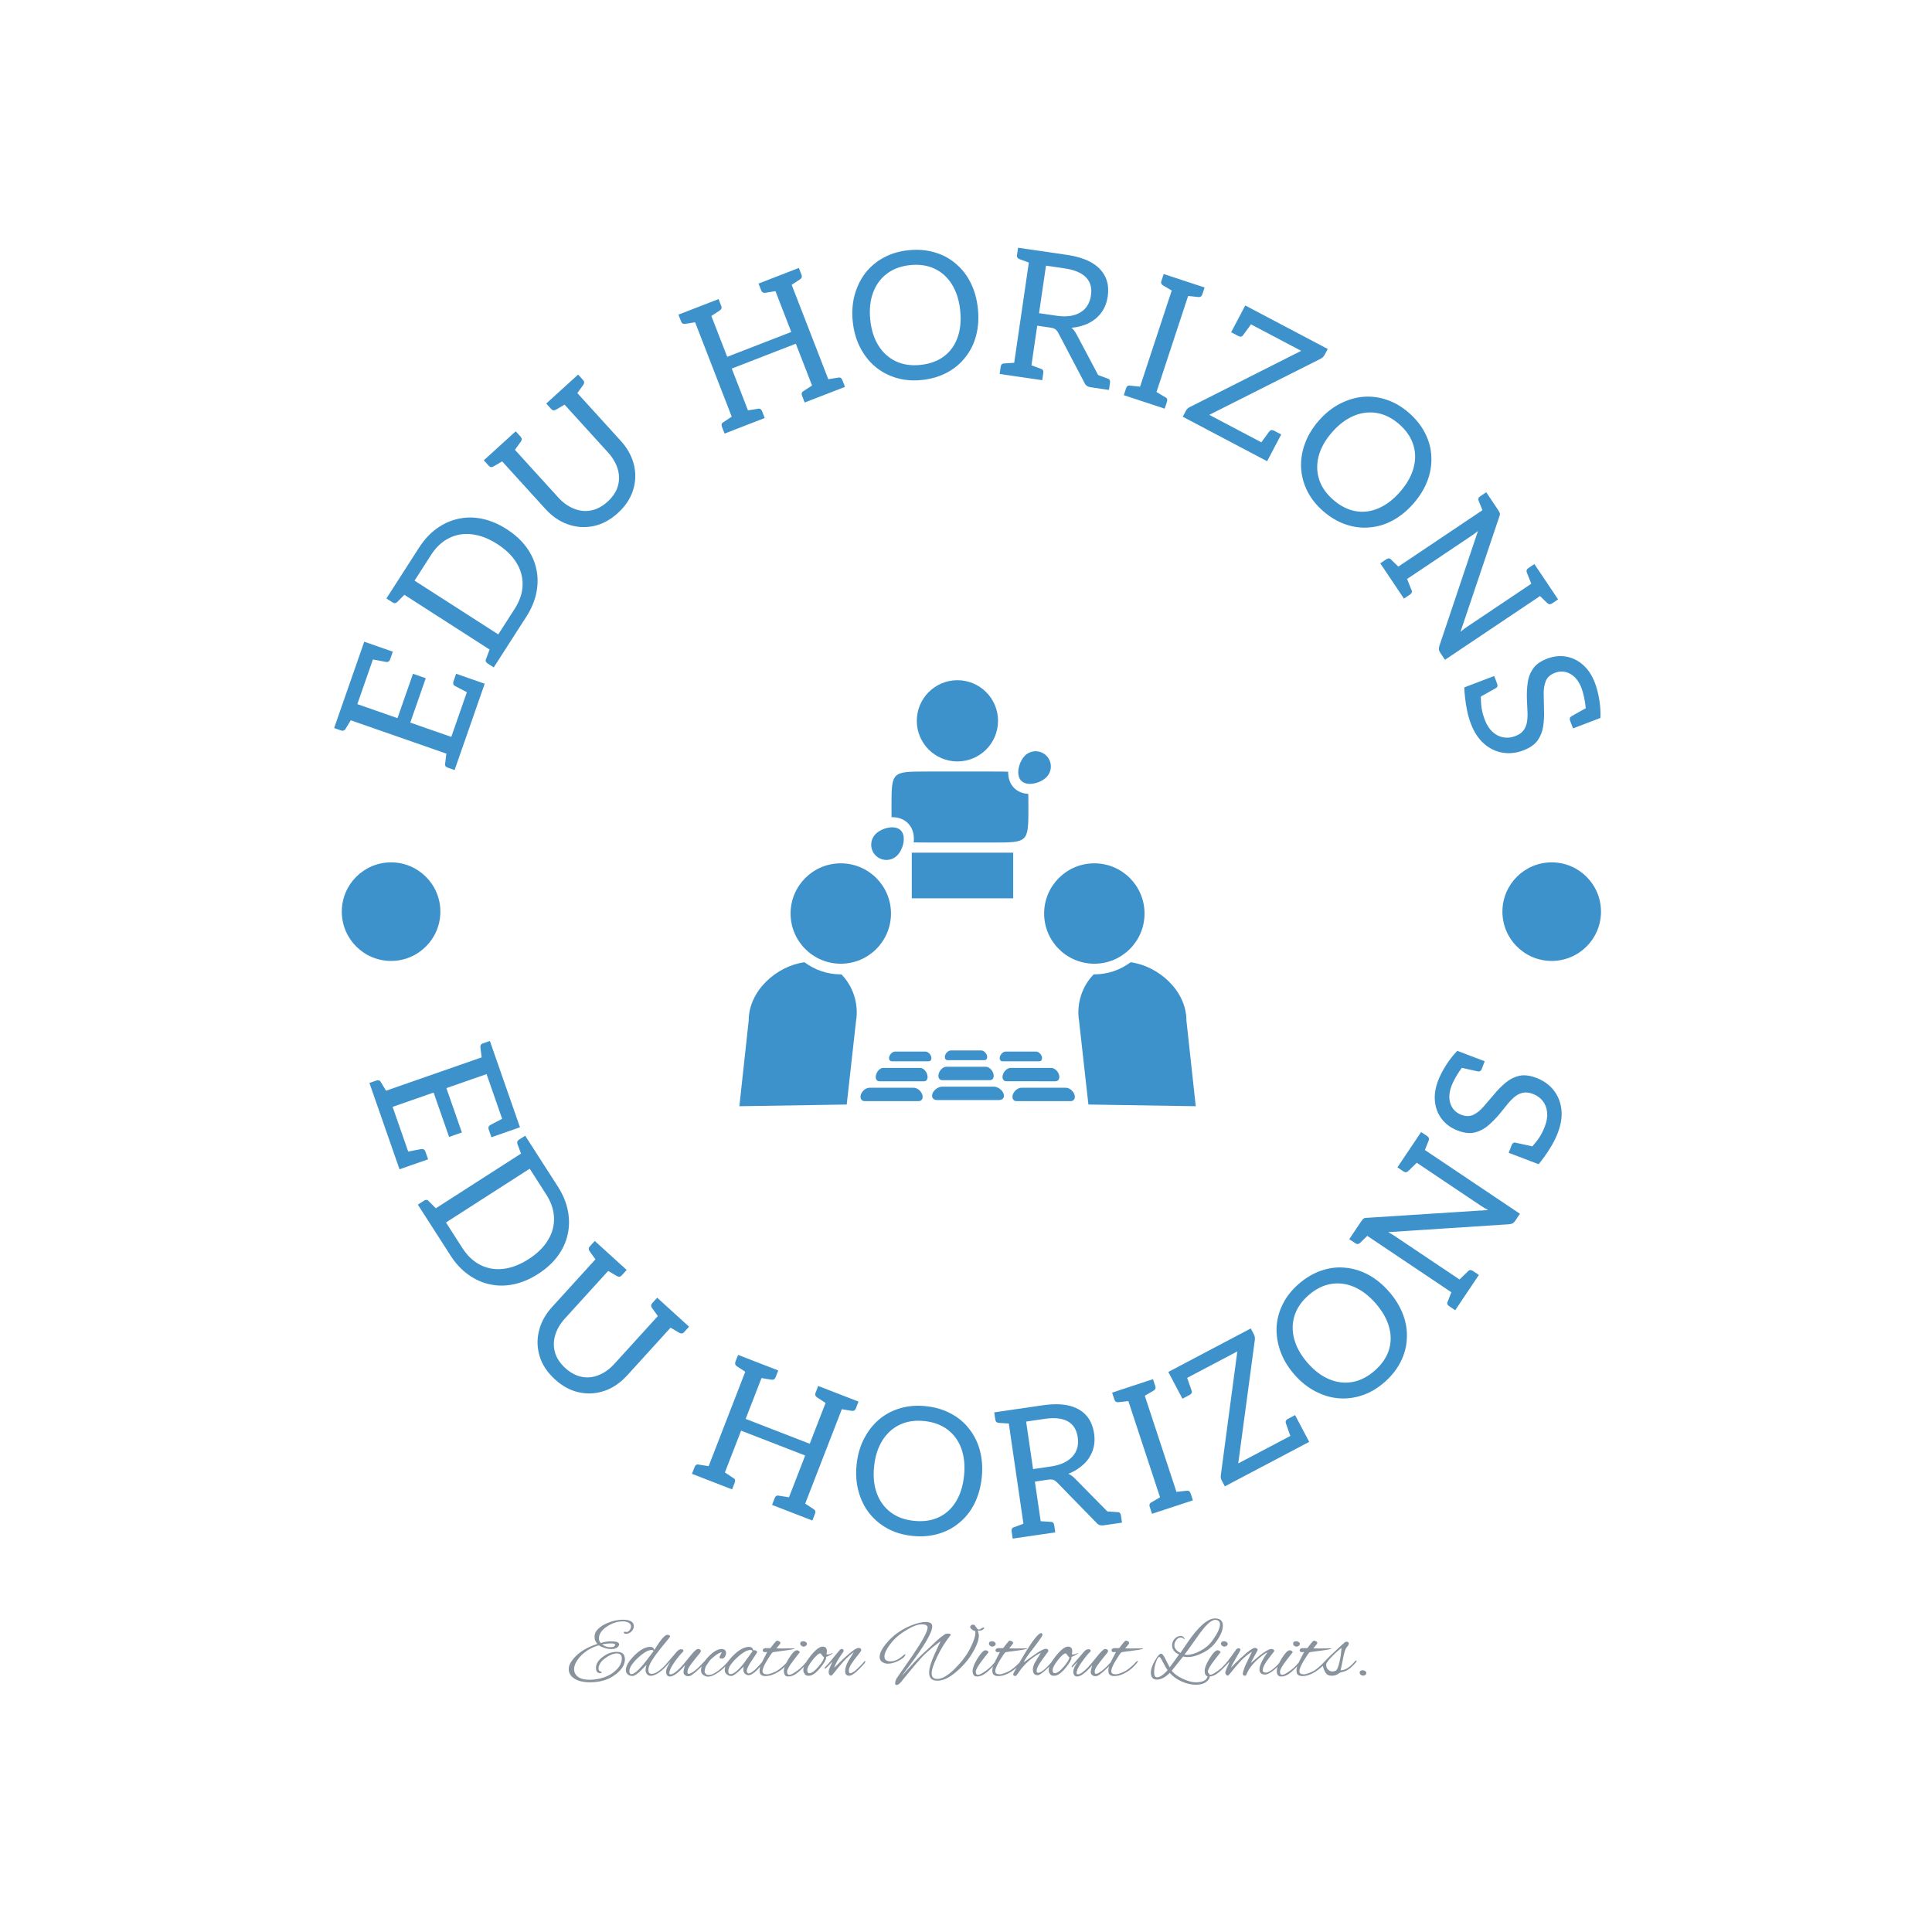 <svg xmlns="http://www.w3.org/2000/svg" version="1.1" xmlns:xlink="http://www.w3.org/1999/xlink" xmlns:svgjs="http://svgjs.dev/svgjs" width="1500" height="1500" viewBox="0 0 1500 1500"><rect width="1500" height="1500" fill="#ffffff"></rect><g transform="matrix(0.667,0,0,0.667,250.961,192.333)"><svg viewBox="0 0 251 280" data-background-color="#ffffff" preserveAspectRatio="xMidYMid meet" height="1673" width="1500" xmlns="http://www.w3.org/2000/svg" xmlns:xlink="http://www.w3.org/1999/xlink"><g id="tight-bounds" transform="matrix(1,0,0,1,-0.241,-2.842170943040401e-14)"><svg viewBox="0 0 251.483 280" height="280" width="251.483"><g><svg viewBox="0 0 278.27 309.825" height="280" width="251.483"><g><svg viewBox="0 0 278.27 309.825" height="309.825" width="278.27"><g id="textblocktransform"><svg viewBox="0 0 278.27 309.825" height="309.825" width="278.27" id="textblock"><g><svg viewBox="0 0 278.27 278.27" height="278.27" width="278.27"><g transform="matrix(1,0,0,1,89.943,93.207)"><svg viewBox="0 0 98.383 91.855" height="91.855" width="98.383"><g id="icon-0"><svg xmlns="http://www.w3.org/2000/svg" xmlns:xlink="http://www.w3.org/1999/xlink" version="1.1" x="0" y="0" viewBox="0 -0.032 100 93.365" enable-background="new 0 0 100 93.333" xml:space="preserve" width="98.383" height="91.855" class="icon-xg-0" data-fill-palette-color="accent" id="xg-0"><g fill="#3e92cc" data-fill-palette-color="accent"><circle cx="47.778" cy="8.889" r="8.9" fill="#3e92cc" data-fill-palette-color="accent"></circle></g><g fill="#3e92cc" data-fill-palette-color="accent"><circle cx="22.222" cy="51.111" r="11" fill="#3e92cc" data-fill-palette-color="accent"></circle></g><g fill="#3e92cc" data-fill-palette-color="accent"><circle cx="77.778" cy="51.111" r="11" fill="#3e92cc" data-fill-palette-color="accent"></circle></g><g fill="#3e92cc" data-fill-palette-color="accent"><path d="M62.551 16.541c-1.297 1.307-2.072 4.206-0.766 5.503 1.307 1.297 4.2 0.501 5.497-0.806 1.297-1.307 1.289-3.417-0.017-4.714C65.959 15.226 63.848 15.234 62.551 16.541z" fill="#3e92cc" data-fill-palette-color="accent"></path></g><g fill="#3e92cc" data-fill-palette-color="accent"><path d="M60.22 23.62c-0.977-0.97-1.345-2.259-1.318-3.578C57.985 20.003 56.893 20 55.556 20H41.111c-7.778 0-7.778 0-7.778 7.778 0 0.835 0.002 1.564 0.011 2.23C33.391 30.007 33.438 30 33.484 30c1.387 0 2.574 0.452 3.435 1.306 1.136 1.128 1.452 2.687 1.274 4.222 0.829 0.024 1.782 0.027 2.918 0.027h14.444c7.778 0 7.778 0 7.778-7.778 0-1.119-0.003-2.061-0.026-2.881C62.074 24.826 61.006 24.4 60.22 23.62z" fill="#3e92cc" data-fill-palette-color="accent"></path></g><path d="M22.222 64.444c-2.982 0-5.729-0.996-7.953-2.657C8.22 62.597 2.045 67.967 2.045 74.563L0 93.333l23.523-0.37 2.045-18.333c0.621-3.708-0.671-7.642-3.217-10.192C22.308 64.438 22.266 64.444 22.222 64.444z" fill="#3e92cc" data-fill-palette-color="accent"></path><path d="M97.955 74.563c0-6.596-6.175-11.966-12.224-12.776-2.223 1.66-4.97 2.657-7.953 2.657-0.044 0-0.086-0.006-0.129-0.007-2.547 2.55-3.838 6.484-3.217 10.192l2.045 18.333L100 93.333 97.955 74.563z" fill="#3e92cc" data-fill-palette-color="accent"></path><path d="M54.202 82.077c0.25 0.616 0.025 1.167-0.529 1.167h-8.024c-0.554 0-0.779-0.551-0.529-1.167l0 0c0.225-0.555 0.764-0.966 1.222-0.966h6.637C53.438 81.111 53.976 81.522 54.202 82.077L54.202 82.077z" fill="#3e92cc" data-fill-palette-color="accent"></path><path d="M55.599 86.017c0.327 0.847 0.033 1.605-0.69 1.605H44.431c-0.723 0-1.017-0.758-0.69-1.605l0 0c0.294-0.763 0.997-1.328 1.596-1.328h8.666C54.601 84.689 55.304 85.254 55.599 86.017L55.599 86.017z" fill="#3e92cc" data-fill-palette-color="accent"></path><path d="M57.806 90.372c0.425 0.847 0.043 1.605-0.897 1.605H43.292c-0.94 0-1.322-0.758-0.897-1.605l0 0c0.383-0.763 1.296-1.328 2.074-1.328h11.263C56.509 89.045 57.423 89.609 57.806 90.372L57.806 90.372z" fill="#3e92cc" data-fill-palette-color="accent"></path><path d="M66.223 82.322c0.25 0.616 0.025 1.167-0.529 1.167h-8.024c-0.554 0-0.779-0.551-0.529-1.167l0 0c0.226-0.555 0.764-0.966 1.222-0.966h6.637C65.459 81.356 65.998 81.767 66.223 82.322L66.223 82.322z" fill="#3e92cc" data-fill-palette-color="accent"></path><path d="M69.974 86.262c0.336 0.847 0.034 1.605-0.709 1.605H58.502c-0.743 0-1.045-0.758-0.709-1.605l0 0c0.302-0.763 1.025-1.328 1.639-1.328h8.902C68.949 84.934 69.672 85.499 69.974 86.262L69.974 86.262z" fill="#3e92cc" data-fill-palette-color="accent"></path><path d="M73.356 90.617c0.369 0.847 0.037 1.605-0.778 1.605H60.765c-0.816 0-1.147-0.758-0.778-1.605l0 0c0.332-0.763 1.125-1.328 1.799-1.328h9.771C72.232 89.289 73.024 89.854 73.356 90.617L73.356 90.617z" fill="#3e92cc" data-fill-palette-color="accent"></path><path d="M41.98 82.322c0.25 0.616 0.025 1.167-0.529 1.167h-8.024c-0.554 0-0.779-0.551-0.529-1.167l0 0c0.225-0.555 0.764-0.966 1.222-0.966h6.637C41.216 81.356 41.754 81.767 41.98 82.322L41.98 82.322z" fill="#3e92cc" data-fill-palette-color="accent"></path><path d="M41.119 86.262c0.306 0.847 0.031 1.605-0.647 1.605h-9.818c-0.678 0-0.953-0.758-0.647-1.605l0 0c0.276-0.763 0.935-1.328 1.495-1.328h8.12C40.185 84.934 40.843 85.499 41.119 86.262L41.119 86.262z" fill="#3e92cc" data-fill-palette-color="accent"></path><path d="M40.012 90.617c0.367 0.847 0.037 1.605-0.775 1.605h-11.77c-0.813 0-1.142-0.758-0.775-1.605l0 0c0.331-0.763 1.121-1.328 1.793-1.328h9.735C38.892 89.289 39.682 89.854 40.012 90.617L40.012 90.617z" fill="#3e92cc" data-fill-palette-color="accent"></path><g fill="#3e92cc" data-fill-palette-color="accent"><path d="M34.588 38.386c1.297-1.307 2.072-4.206 0.766-5.503s-4.2-0.501-5.497 0.806c-1.297 1.307-1.289 3.417 0.017 4.714S33.291 39.692 34.588 38.386z" fill="#3e92cc" data-fill-palette-color="accent"></path></g><rect x="37.778" y="37.778" width="22.222" height="10" fill="#3e92cc" data-fill-palette-color="accent"></rect></svg></g></svg></g><g id="text-0"><path d="M35.048 93.985l-5.583 16.007-25.968-9.056 5.583-16.007 2.858 0.997-4.346 12.46 8.659 3.02 3.336-9.565 2.754 0.961-3.335 9.565 8.838 3.082 4.346-12.461zM32.19 92.988l-0.128 3.278-3.434-1.801c-0.203-0.127-0.322-0.271-0.358-0.431-0.042-0.163-0.029-0.342 0.039-0.537v0l0.579-1.66zM13.809 89.297l-3.81-0.725 1.939-2.646 3.301 1.151-0.579 1.66c-0.068 0.195-0.169 0.343-0.303 0.445-0.128 0.104-0.311 0.142-0.548 0.115zM2.59 103.54l1.286-3.689 2.682 1.38-1.523 2.516c-0.118 0.177-0.254 0.292-0.406 0.345-0.152 0.053-0.339 0.041-0.559-0.036v0zM29.844 108.908l-1.287 3.688-1.481-0.517c-0.22-0.077-0.38-0.185-0.478-0.325-0.099-0.14-0.127-0.312-0.085-0.517v0l0.363-2.92z" fill="#3e92cc" data-fill-palette-color="primary"></path><path d="M44.043 79.5l-5.555 8.649-23.14-14.862 5.555-8.649c1.094-1.704 2.373-3.079 3.836-4.125 1.467-1.052 3.022-1.748 4.665-2.086v0c1.66-0.366 3.375-0.362 5.143 0.015 1.763 0.373 3.516 1.119 5.259 2.238v0c1.726 1.108 3.125 2.387 4.197 3.835 1.072 1.448 1.79 3.006 2.153 4.671v0c0.375 1.634 0.39 3.337 0.042 5.109-0.343 1.766-1.062 3.501-2.155 5.205zM19.924 71.763l18.047 11.59 3.525-5.489c1.094-1.704 1.666-3.402 1.717-5.094 0.06-1.695-0.372-3.302-1.296-4.822-0.92-1.525-2.308-2.883-4.163-4.074v0c-1.849-1.188-3.664-1.886-5.445-2.097-1.777-0.215-3.424 0.057-4.94 0.816-1.519 0.75-2.825 1.977-3.919 3.681v0zM39.109 87.183l-2.111 3.286-1.32-0.847c-0.196-0.126-0.326-0.269-0.39-0.429-0.064-0.16-0.051-0.334 0.039-0.521v0l1.033-2.756zM13.858 75.607l2.111-3.286 2.286 1.967-2.067 2.091c-0.156 0.145-0.315 0.225-0.476 0.241-0.16 0.016-0.339-0.039-0.535-0.165v0z" fill="#3e92cc" data-fill-palette-color="primary"></path><path d="M63.756 57.191v0c-1.646 1.496-3.402 2.436-5.269 2.818-1.866 0.383-3.699 0.258-5.498-0.374-1.795-0.628-3.407-1.727-4.836-3.299v0l-11.249-12.373 2.749-2.5 11.223 12.343c1.017 1.119 2.134 1.926 3.35 2.423 1.216 0.506 2.454 0.645 3.714 0.417 1.261-0.237 2.458-0.871 3.591-1.902v0c1.133-1.03 1.875-2.155 2.226-3.373 0.35-1.209 0.335-2.438-0.044-3.687-0.374-1.253-1.076-2.446-2.107-3.579v0l-11.25-12.373 2.75-2.5 11.249 12.373c1.461 1.606 2.415 3.34 2.865 5.199 0.445 1.855 0.379 3.684-0.198 5.486-0.572 1.807-1.66 3.44-3.266 4.901zM34.856 45.824l2.898-2.634 1.699 2.492-2.539 1.485c-0.189 0.099-0.362 0.136-0.521 0.109-0.164-0.022-0.324-0.119-0.482-0.291v0zM38.833 42.209l2.897-2.635 1.055 1.161c0.157 0.172 0.238 0.341 0.245 0.506 0.011 0.161-0.042 0.33-0.159 0.509v0l-1.718 2.386zM48.309 33.593l2.897-2.634 1.699 2.492-2.539 1.485c-0.189 0.099-0.362 0.136-0.521 0.109-0.164-0.022-0.324-0.119-0.481-0.291v0zM52.285 29.978l2.898-2.635 1.055 1.161c0.157 0.172 0.238 0.341 0.244 0.506 0.011 0.161-0.042 0.33-0.158 0.509v0l-1.719 2.386z" fill="#3e92cc" data-fill-palette-color="primary"></path><path d="M92.828 37.71l-3.502 1.359-9.946-25.64 3.502-1.359 4.44 11.446 13.812-5.358-4.44-11.446 3.502-1.358 9.946 25.64-3.502 1.358-4.523-11.66-13.812 5.358zM90.397 38.653l-3.641 1.413-0.567-1.462c-0.084-0.217-0.105-0.409-0.063-0.576 0.043-0.167 0.155-0.3 0.338-0.399v0l2.458-1.618zM95.408 36.709l-3.651 1.417-0.683-2.95 2.906-0.463c0.196-0.047 0.369-0.025 0.519 0.067 0.144 0.094 0.258 0.25 0.342 0.467v0zM76.809 14.426l3.642-1.413 0.689 2.937-2.903 0.472c-0.212 0.025-0.387-0.003-0.526-0.085-0.139-0.082-0.251-0.231-0.334-0.449v0zM81.811 12.486l3.651-1.417 0.567 1.463c0.084 0.217 0.103 0.403 0.055 0.557-0.054 0.157-0.164 0.296-0.331 0.417v0l-2.462 1.609zM107.674 31.951l-3.651 1.416-0.567-1.462c-0.084-0.217-0.102-0.41-0.054-0.579 0.043-0.167 0.155-0.3 0.339-0.399v0l2.458-1.618zM112.712 29.997l-3.641 1.412-0.693-2.946 2.906-0.463c0.202-0.05 0.375-0.028 0.519 0.067 0.144 0.094 0.258 0.25 0.342 0.467v0zM94.077 7.727l3.65-1.416 0.69 2.937-2.903 0.472c-0.212 0.025-0.387-0.003-0.526-0.085-0.145-0.079-0.26-0.228-0.344-0.445v0zM99.124 5.769l3.642-1.412 0.567 1.462c0.084 0.217 0.103 0.403 0.056 0.557-0.047 0.154-0.158 0.293-0.331 0.418v0l-2.462 1.608z" fill="#3e92cc" data-fill-palette-color="primary"></path><path d="M129.309 28.511v0c-2.014 0.209-3.874 0.054-5.582-0.466-1.714-0.519-3.235-1.338-4.564-2.46v0c-1.292-1.098-2.359-2.47-3.199-4.117-0.84-1.647-1.366-3.491-1.577-5.531v0c-0.214-2.06-0.077-3.976 0.408-5.747 0.486-1.771 1.247-3.34 2.284-4.706v0c1.069-1.376 2.39-2.491 3.962-3.343 1.565-0.859 3.354-1.392 5.368-1.602v0c2.007-0.208 3.884-0.055 5.632 0.461 1.753 0.508 3.278 1.327 4.573 2.459v0c1.328 1.121 2.398 2.5 3.211 4.136 0.812 1.637 1.325 3.485 1.539 5.545v0c0.212 2.04 0.088 3.951-0.37 5.733-0.458 1.782-1.223 3.344-2.296 4.687v0c-1.037 1.366-2.361 2.481-3.972 3.344-1.605 0.863-3.41 1.398-5.417 1.607zM128.972 25.261v0c2.007-0.208 3.691-0.818 5.053-1.829 1.361-1.018 2.345-2.376 2.952-4.072 0.608-1.69 0.799-3.631 0.571-5.825v0c-0.227-2.186-0.811-4.047-1.753-5.583-0.943-1.536-2.185-2.673-3.728-3.409-1.543-0.737-3.318-1.002-5.325-0.794v0c-1.987 0.206-3.66 0.828-5.019 1.866-1.359 1.038-2.348 2.406-2.969 4.104-0.621 1.698-0.818 3.64-0.592 5.826v0c0.227 2.193 0.818 4.046 1.772 5.561 0.955 1.521 2.203 2.647 3.745 3.378 1.541 0.724 3.306 0.983 5.293 0.777z" fill="#3e92cc" data-fill-palette-color="primary"></path><path d="M152.496 28.154l-3.717-0.542 3.973-27.214 7.75 1.132c2.148 0.314 3.916 0.861 5.303 1.642 1.379 0.787 2.373 1.794 2.981 3.02 0.615 1.227 0.801 2.674 0.557 4.342v0c-0.192 1.318-0.638 2.454-1.335 3.409-0.699 0.961-1.597 1.722-2.696 2.282-1.106 0.565-2.364 0.91-3.775 1.034v0c0.368 0.289 0.718 0.731 1.048 1.324v0l6.349 11.971-3.262-0.476c-0.685-0.1-1.141-0.439-1.366-1.017v0l-5.639-10.747c-0.186-0.337-0.396-0.586-0.628-0.748-0.232-0.162-0.602-0.28-1.109-0.354v0l-2.778-0.406zM156.042 3.867l-1.496 10.241 3.836 0.56c2.049 0.299 3.726 0.066 5.029-0.7 1.303-0.765 2.078-1.995 2.325-3.688v0c0.237-1.621-0.125-2.922-1.086-3.904-0.955-0.974-2.48-1.614-4.575-1.92v0zM166.599 27.185l-0.848 2.905-1.325-3.717zM149.916 27.777l-3.865-0.564 0.226-1.552c0.034-0.231 0.11-0.408 0.229-0.532 0.119-0.124 0.283-0.184 0.491-0.18v0l2.936-0.198zM150.024 0l3.865 0.564-0.847 2.895-2.759-1.018c-0.197-0.083-0.335-0.194-0.415-0.334-0.081-0.14-0.104-0.325-0.071-0.555v0zM155.234 28.554l-3.875-0.566 0.858-2.903 2.757 1.028c0.194 0.055 0.333 0.16 0.419 0.314 0.079 0.153 0.101 0.345 0.067 0.575v0zM169.616 30.654l-3.865-0.564 0.848-2.905 2.758 1.028c0.2 0.056 0.34 0.161 0.418 0.314 0.079 0.153 0.101 0.345 0.068 0.575v0z" fill="#3e92cc" data-fill-palette-color="primary"></path><path d="M178.971 33.816l-3.54-1.165 8.602-26.122 3.539 1.165zM176.523 33.01l-3.71-1.222 0.49-1.489c0.073-0.221 0.179-0.383 0.317-0.485 0.139-0.102 0.31-0.133 0.515-0.093v0l2.926 0.311zM181.627 34.691l-3.719-1.225 1.345-2.712 2.539 1.488c0.181 0.088 0.301 0.215 0.359 0.381 0.051 0.164 0.04 0.357-0.033 0.578v0zM181.414 5.667l3.71 1.221-1.332 2.706-2.543-1.479c-0.179-0.115-0.297-0.248-0.352-0.4-0.055-0.151-0.047-0.338 0.027-0.559v0zM186.51 7.344l3.719 1.225-0.49 1.49c-0.073 0.221-0.177 0.377-0.311 0.465-0.141 0.087-0.314 0.124-0.521 0.113v0l-2.924-0.321z" fill="#3e92cc" data-fill-palette-color="primary"></path><path d="M203.707 46.025l-18.184-9.592 0.68-1.29c0.096-0.183 0.213-0.339 0.35-0.47 0.14-0.122 0.307-0.233 0.503-0.333v0l23.996-12.112-13.466-7.102 1.412-2.678 17.778 9.377-0.643 1.22c-0.214 0.406-0.52 0.708-0.918 0.905v0l-23.977 12.076 13.881 7.321zM205.119 43.347l-3.231-0.619 2.294-3.128c0.156-0.181 0.316-0.278 0.48-0.289 0.167-0.017 0.342 0.022 0.524 0.119v0l1.564 0.825zM197.586 15.126l3.222 0.615-2.294 3.127c-0.132 0.194-0.286 0.293-0.462 0.298-0.179 0.011-0.36-0.032-0.542-0.128v0l-1.555-0.82z" fill="#3e92cc" data-fill-palette-color="primary"></path><path d="M215.825 56.81v0c-1.528-1.328-2.686-2.793-3.474-4.395-0.792-1.606-1.233-3.277-1.322-5.013v0c-0.081-1.694 0.193-3.41 0.822-5.149 0.629-1.739 1.616-3.383 2.961-4.931v0c1.358-1.563 2.85-2.773 4.475-3.628 1.625-0.855 3.291-1.371 4.997-1.547v0c1.735-0.16 3.452 0.043 5.148 0.609 1.696 0.556 3.308 1.498 4.837 2.826v0c1.523 1.324 2.694 2.799 3.511 4.427 0.827 1.627 1.27 3.3 1.33 5.019v0c0.089 1.736-0.187 3.459-0.827 5.171-0.64 1.711-1.639 3.349-2.998 4.912v0c-1.345 1.548-2.825 2.764-4.439 3.647-1.614 0.883-3.278 1.391-4.991 1.526v0c-1.706 0.176-3.425-0.029-5.156-0.616-1.726-0.582-3.351-1.535-4.874-2.859zM217.967 54.344v0c1.523 1.324 3.119 2.137 4.789 2.439 1.673 0.298 3.337 0.089 4.99-0.626 1.65-0.711 3.197-1.898 4.643-3.562v0c1.441-1.659 2.401-3.357 2.879-5.095 0.478-1.738 0.459-3.422-0.057-5.052-0.516-1.63-1.535-3.107-3.058-4.431v0c-1.508-1.31-3.105-2.107-4.792-2.39-1.686-0.283-3.361-0.071-5.026 0.636-1.664 0.707-3.217 1.89-4.658 3.549v0c-1.446 1.664-2.396 3.362-2.85 5.093-0.459 1.736-0.428 3.417 0.092 5.043 0.524 1.62 1.541 3.085 3.048 4.396z" fill="#3e92cc" data-fill-palette-color="primary"></path><path d="M231.457 73.033l-1.819-2.713 22.839-15.32 1.069 1.593c0.185 0.277 0.298 0.51 0.337 0.7 0.034 0.194-0.015 0.443-0.147 0.749v0l-8.342 24.757c0.251-0.224 0.505-0.431 0.763-0.62 0.258-0.189 0.506-0.363 0.743-0.523v0l16.178-10.851 1.814 2.704-22.839 15.32-1.046-1.56c-0.156-0.232-0.246-0.456-0.271-0.672-0.019-0.22 0.019-0.486 0.114-0.798v0l8.309-24.735c-0.24 0.193-0.483 0.38-0.73 0.561-0.247 0.182-0.478 0.345-0.694 0.49v0zM230.278 71.274l-2.176-3.244 1.302-0.873c0.194-0.13 0.376-0.192 0.548-0.188 0.172 0.005 0.326 0.086 0.464 0.243v0l2.117 2.044zM233.205 75.638l-2.176-3.244 2.723-1.321 1.088 2.734c0.093 0.186 0.109 0.36 0.048 0.521-0.06 0.161-0.188 0.306-0.381 0.436v0zM250.941 52.71l2.176 3.244-2.714 1.316-1.097-2.729c-0.071-0.201-0.081-0.378-0.032-0.532 0.049-0.153 0.171-0.295 0.365-0.425v0zM261.325 68.191l2.182 3.252-2.72 1.308-1.097-2.729c-0.067-0.196-0.078-0.373-0.032-0.532 0.049-0.153 0.171-0.295 0.365-0.425v0zM264.252 72.555l2.182 3.252-1.303 0.874c-0.194 0.13-0.373 0.186-0.537 0.168-0.161-0.012-0.321-0.09-0.48-0.232v0l-2.108-2.05z" fill="#3e92cc" data-fill-palette-color="primary"></path><path d="M247.631 102.607v0c-0.346-0.909-0.62-1.862-0.822-2.862-0.205-1.005-0.351-1.951-0.439-2.836-0.092-0.877-0.145-1.587-0.16-2.131v0l3.193-1.216 0.367 3.014c0.014 1.121 0.078 2.048 0.194 2.78 0.118 0.739 0.345 1.551 0.681 2.434v0c0.41 1.077 0.955 1.927 1.635 2.553 0.676 0.633 1.444 1.032 2.305 1.195 0.854 0.166 1.723 0.081 2.607-0.255v0c0.834-0.318 1.448-0.755 1.842-1.311 0.385-0.56 0.626-1.201 0.722-1.921 0.096-0.721 0.117-1.488 0.064-2.302-0.047-0.816-0.086-1.656-0.116-2.521v0c-0.036-1.105 0.018-2.227 0.161-3.365 0.138-1.136 0.519-2.165 1.144-3.087 0.619-0.92 1.631-1.648 3.038-2.183v0c1.413-0.538 2.796-0.687 4.149-0.447 1.347 0.242 2.559 0.843 3.636 1.8 1.078 0.958 1.926 2.249 2.544 3.874v0c0.391 1.027 0.701 2.213 0.928 3.559 0.224 1.354 0.309 2.683 0.257 3.985v0l-2.651 1.01-0.493-2.923c-0.08-0.846-0.201-1.669-0.364-2.469-0.169-0.798-0.362-1.483-0.58-2.056v0c-0.557-1.463-1.363-2.485-2.419-3.066-1.055-0.581-2.159-0.653-3.31-0.215v0c-1.002 0.382-1.661 0.982-1.976 1.801-0.322 0.821-0.467 1.767-0.436 2.838 0.022 1.068 0.043 2.171 0.064 3.311v0c0.049 1.271-0.013 2.474-0.186 3.609-0.17 1.126-0.57 2.134-1.201 3.023-0.639 0.885-1.662 1.595-3.068 2.131v0c-1.506 0.574-2.997 0.739-4.472 0.496-1.478-0.25-2.81-0.893-3.996-1.931-1.193-1.035-2.14-2.474-2.842-4.316zM269.308 100.999l3.382-1.897 0.22 3.272-3.258 1.241-0.626-1.643c-0.073-0.193-0.095-0.37-0.063-0.531 0.037-0.164 0.152-0.311 0.345-0.442zM253.005 94.937l-3.378 1.907-0.224-3.282 3.258-1.241 0.626 1.643c0.073 0.193 0.097 0.376 0.07 0.55-0.033 0.176-0.15 0.317-0.352 0.423z" fill="#3e92cc" data-fill-palette-color="primary"></path><path d="M16.684 198.658l-5.582-16.007 25.968-9.057 5.582 16.008-2.858 0.996-4.345-12.46-8.659 3.02 3.335 9.564-2.754 0.961-3.336-9.565-8.838 3.082 4.345 12.461zM19.542 197.661l-1.938-2.646 3.81-0.726c0.238-0.026 0.42 0.012 0.548 0.116 0.134 0.101 0.235 0.249 0.303 0.444v0l0.579 1.661zM36.232 189.121l3.435-1.8 0.127 3.277-3.301 1.152-0.579-1.661c-0.068-0.195-0.081-0.374-0.039-0.536 0.036-0.161 0.155-0.304 0.357-0.432zM36.162 170.991l1.286 3.688-2.958 0.588-0.372-2.918c-0.018-0.212 0.017-0.387 0.103-0.522 0.087-0.136 0.24-0.242 0.46-0.319v0zM11.48 183.735l-1.286-3.688 1.481-0.516c0.22-0.077 0.413-0.091 0.578-0.043 0.165 0.048 0.294 0.165 0.387 0.352v0l1.532 2.512z" fill="#3e92cc" data-fill-palette-color="primary"></path><path d="M27.679 217.248l-5.555-8.649 23.14-14.862 5.555 8.649c1.094 1.704 1.813 3.438 2.156 5.205 0.347 1.772 0.332 3.475-0.043 5.109v0c-0.357 1.662-1.075 3.219-2.153 4.672-1.072 1.448-2.48 2.732-4.222 3.851v0c-1.726 1.108-3.47 1.849-5.234 2.222-1.763 0.373-3.478 0.377-5.143 0.015v0c-1.642-0.338-3.197-1.034-4.664-2.086-1.464-1.047-2.743-2.422-3.837-4.126zM44.747 198.533l-18.046 11.591 3.525 5.489c1.094 1.704 2.4 2.93 3.919 3.68 1.517 0.759 3.158 1.035 4.924 0.827 1.77-0.203 3.582-0.899 5.437-2.091v0c1.849-1.188 3.239-2.548 4.17-4.08 0.935-1.527 1.373-3.137 1.313-4.832-0.051-1.693-0.623-3.391-1.717-5.095v0zM22.745 209.566l-2.111-3.287 1.32-0.847c0.196-0.126 0.38-0.185 0.551-0.176 0.172 0.008 0.324 0.092 0.459 0.251v0l2.076 2.086zM43.774 191.417l2.111 3.287-2.74 1.261-1.042-2.75c-0.067-0.203-0.074-0.38-0.021-0.533 0.052-0.152 0.177-0.292 0.373-0.417v0z" fill="#3e92cc" data-fill-palette-color="primary"></path><path d="M50.202 243.955v0c-1.646-1.496-2.748-3.155-3.306-4.977-0.558-1.822-0.608-3.658-0.149-5.509 0.454-1.846 1.396-3.555 2.826-5.127v0l11.25-12.373 2.749 2.5-11.223 12.343c-1.017 1.119-1.715 2.307-2.093 3.565-0.388 1.258-0.409 2.504-0.063 3.737 0.356 1.232 1.1 2.364 2.234 3.394v0c1.133 1.03 2.323 1.662 3.569 1.896 1.237 0.233 2.459 0.102 3.666-0.394 1.212-0.491 2.333-1.304 3.363-2.437v0l11.25-12.373 2.749 2.5-11.249 12.373c-1.461 1.606-3.095 2.721-4.905 3.345-1.805 0.619-3.631 0.727-5.479 0.324-1.853-0.397-3.582-1.326-5.189-2.787zM58.775 214.107l2.898 2.635-2.32 1.927-1.719-2.386c-0.117-0.178-0.17-0.348-0.159-0.509 0.006-0.165 0.088-0.334 0.245-0.506v0zM62.752 217.723l2.897 2.634-1.055 1.161c-0.157 0.172-0.317 0.27-0.481 0.291-0.159 0.026-0.333-0.01-0.522-0.109v0l-2.538-1.485zM72.227 226.338l2.898 2.635-2.32 1.927-1.719-2.386c-0.117-0.178-0.17-0.348-0.158-0.509 0.006-0.165 0.088-0.334 0.244-0.506v0zM76.204 229.954l2.897 2.634-1.055 1.161c-0.157 0.172-0.317 0.27-0.481 0.291-0.159 0.026-0.333-0.01-0.521-0.109v0l-2.539-1.485z" fill="#3e92cc" data-fill-palette-color="primary"></path><path d="M85.795 266.66l-3.502-1.358 9.946-25.64 3.502 1.358-4.44 11.446 13.812 5.358 4.44-11.446 3.502 1.359-9.947 25.64-3.502-1.359 4.524-11.66-13.812-5.358zM83.364 265.717l-3.642-1.413 0.567-1.462c0.084-0.217 0.198-0.373 0.342-0.467 0.144-0.094 0.317-0.116 0.519-0.067v0l2.906 0.463zM88.374 267.661l-3.651-1.416 1.485-2.639 2.458 1.618c0.177 0.097 0.289 0.23 0.338 0.399 0.043 0.167 0.022 0.358-0.062 0.576v0zM89.669 238.664l3.641 1.413-1.471 2.633-2.462-1.609c-0.173-0.124-0.283-0.264-0.331-0.417-0.047-0.154-0.029-0.34 0.055-0.557v0zM94.67 240.605l3.651 1.416-0.567 1.462c-0.084 0.217-0.196 0.367-0.335 0.449-0.145 0.079-0.32 0.108-0.526 0.085v0l-2.903-0.472zM100.64 272.419l-3.651-1.416 0.568-1.462c0.084-0.217 0.201-0.372 0.351-0.464 0.144-0.094 0.317-0.116 0.519-0.067v0l2.906 0.463zM105.679 274.374l-3.642-1.413 1.475-2.642 2.459 1.618c0.183 0.1 0.296 0.233 0.338 0.399 0.043 0.167 0.022 0.358-0.063 0.575v0zM106.936 245.363l3.651 1.416-1.472 2.633-2.462-1.609c-0.173-0.124-0.283-0.264-0.331-0.417-0.054-0.157-0.038-0.343 0.047-0.561v0zM111.984 247.321l3.641 1.413-0.567 1.462c-0.084 0.217-0.196 0.367-0.335 0.449-0.139 0.082-0.314 0.11-0.526 0.085v0l-2.902-0.472z" fill="#3e92cc" data-fill-palette-color="primary"></path><path d="M127.239 277.689v0c-2.014-0.209-3.803-0.742-5.367-1.601-1.571-0.859-2.892-1.974-3.962-3.344v0c-1.04-1.34-1.802-2.902-2.286-4.686-0.485-1.784-0.621-3.697-0.41-5.737v0c0.214-2.06 0.74-3.907 1.579-5.541 0.839-1.634 1.906-3.013 3.201-4.137v0c1.329-1.128 2.85-1.948 4.563-2.46 1.708-0.519 3.568-0.675 5.582-0.466v0c2.007 0.208 3.813 0.743 5.418 1.607 1.612 0.857 2.936 1.972 3.972 3.344v0c1.07 1.37 1.835 2.939 2.294 4.707 0.459 1.768 0.582 3.683 0.369 5.743v0c-0.212 2.04-0.724 3.885-1.538 5.535-0.814 1.65-1.883 3.022-3.209 4.116v0c-1.295 1.124-2.82 1.944-4.574 2.459-1.747 0.515-3.625 0.669-5.632 0.461zM127.576 274.439v0c2.007 0.208 3.781-0.043 5.321-0.754 1.541-0.717 2.782-1.844 3.725-3.38 0.942-1.529 1.527-3.39 1.754-5.583v0c0.227-2.186 0.036-4.127-0.571-5.824-0.607-1.697-1.591-3.064-2.949-4.102-1.359-1.038-3.042-1.661-5.049-1.869v0c-1.987-0.206-3.752 0.06-5.295 0.797-1.543 0.737-2.792 1.873-3.748 3.407-0.956 1.535-1.547 3.395-1.774 5.581v0c-0.227 2.193-0.03 4.128 0.593 5.807 0.622 1.685 1.613 3.043 2.972 4.074 1.36 1.025 3.034 1.64 5.021 1.846z" fill="#3e92cc" data-fill-palette-color="primary"></path><path d="M155.305 277.329l-3.716 0.542-3.974-27.213 7.75-1.131c2.148-0.314 3.999-0.294 5.551 0.057 1.547 0.36 2.787 1.04 3.72 2.042 0.94 1 1.532 2.334 1.776 4.001v0c0.192 1.318 0.091 2.534-0.305 3.648-0.395 1.121-1.038 2.107-1.931 2.958-0.898 0.858-2.005 1.548-3.322 2.07v0c0.436 0.172 0.897 0.495 1.383 0.969v0l9.507 9.656-3.262 0.477c-0.685 0.1-1.219-0.095-1.6-0.584v0l-8.476-8.687c-0.275-0.269-0.547-0.449-0.816-0.537-0.269-0.089-0.657-0.096-1.164-0.022v0l-2.778 0.406zM151.759 253.041l1.495 10.241 3.836-0.56c2.049-0.299 3.589-1.002 4.619-2.108 1.03-1.106 1.421-2.506 1.173-4.199v0c-0.237-1.621-0.956-2.765-2.156-3.431-1.193-0.66-2.838-0.837-4.934-0.531v0zM168.543 272.367l0.018 3.026-2.332-3.183zM152.725 277.705l-3.865 0.565-0.226-1.552c-0.034-0.231-0.011-0.422 0.067-0.576 0.079-0.153 0.218-0.257 0.419-0.313v0l2.757-1.029zM144.887 251.056l3.865-0.564 0.016 3.016-2.934-0.187c-0.212-0.023-0.377-0.09-0.494-0.2-0.117-0.111-0.193-0.281-0.226-0.513v0zM158.043 276.929l-3.874 0.566-0.008-3.028 2.936 0.197c0.202-0.003 0.365 0.058 0.491 0.181 0.119 0.124 0.195 0.301 0.229 0.532v0zM172.426 274.829l-3.865 0.564-0.018-3.026 2.936 0.197c0.208-0.003 0.372 0.057 0.491 0.181 0.119 0.124 0.195 0.301 0.229 0.532v0z" fill="#3e92cc" data-fill-palette-color="primary"></path><path d="M185.053 270.895l-3.539 1.165-8.602-26.122 3.54-1.165zM182.605 271.701l-3.71 1.222-0.49-1.49c-0.073-0.221-0.084-0.414-0.033-0.578 0.051-0.164 0.171-0.291 0.358-0.381v0l2.539-1.488zM187.71 270.02l-3.719 1.225-0.53-2.981 2.927-0.312c0.198-0.037 0.37-0.006 0.514 0.094 0.139 0.102 0.244 0.263 0.318 0.484v0zM170.294 246.801l3.71-1.222 0.535 2.968-2.923 0.321c-0.213 0.014-0.386-0.024-0.521-0.112-0.134-0.089-0.238-0.244-0.311-0.466v0zM175.389 245.123l3.719-1.225 0.491 1.49c0.073 0.221 0.082 0.408 0.026 0.559-0.062 0.154-0.179 0.287-0.352 0.4v0l-2.542 1.479z" fill="#3e92cc" data-fill-palette-color="primary"></path><path d="M212.78 257.416l-18.184 9.591-0.681-1.29c-0.096-0.183-0.16-0.367-0.191-0.554-0.022-0.184-0.019-0.385 0.01-0.604v0l3.554-26.643-13.466 7.103-1.412-2.677 17.778-9.377 0.643 1.219c0.214 0.406 0.291 0.829 0.229 1.269v0l-3.573 26.607 13.881-7.321zM211.368 254.739l-2.336 2.316-1.286-3.659c-0.062-0.231-0.051-0.417 0.033-0.559 0.08-0.148 0.212-0.27 0.394-0.366v0l1.564-0.825zM183.822 245.019l2.327-2.312 1.286 3.659c0.085 0.219 0.08 0.402-0.014 0.55-0.092 0.154-0.229 0.279-0.412 0.375v0l-1.555 0.82z" fill="#3e92cc" data-fill-palette-color="primary"></path><path d="M228.987 244.578v0c-1.528 1.328-3.14 2.27-4.837 2.825-1.701 0.56-3.417 0.763-5.148 0.609v0c-1.689-0.156-3.35-0.667-4.984-1.532-1.634-0.865-3.124-2.072-4.469-3.621v0c-1.358-1.563-2.348-3.21-2.967-4.938-0.62-1.729-0.898-3.45-0.835-5.164v0c0.084-1.741 0.525-3.412 1.322-5.013 0.787-1.602 1.945-3.067 3.474-4.394v0c1.523-1.324 3.148-2.276 4.874-2.859 1.727-0.592 3.445-0.797 5.156-0.615v0c1.731 0.155 3.399 0.668 5.004 1.541 1.605 0.873 3.087 2.091 4.446 3.654v0c1.345 1.548 2.342 3.183 2.991 4.904 0.649 1.721 0.92 3.44 0.813 5.156v0c-0.064 1.714-0.507 3.387-1.329 5.019-0.818 1.628-1.988 3.104-3.511 4.427zM226.844 242.112v0c1.523-1.324 2.551-2.79 3.085-4.401 0.529-1.615 0.554-3.292 0.077-5.029-0.473-1.733-1.433-3.431-2.879-5.095v0c-1.441-1.659-2.989-2.846-4.643-3.562-1.654-0.716-3.324-0.932-5.011-0.649-1.686 0.283-3.291 1.086-4.814 2.41v0c-1.508 1.31-2.52 2.781-3.036 4.411-0.516 1.63-0.54 3.319-0.072 5.065 0.468 1.746 1.422 3.449 2.864 5.108v0c1.446 1.664 2.994 2.842 4.645 3.533 1.655 0.697 3.324 0.901 5.006 0.614 1.678-0.293 3.27-1.095 4.778-2.405z" fill="#3e92cc" data-fill-palette-color="primary"></path><path d="M247.609 224.039l-1.82 2.713-22.84-15.319 1.069-1.593c0.185-0.277 0.359-0.469 0.519-0.578 0.167-0.105 0.416-0.154 0.749-0.147v0l26.071-1.675c-0.303-0.147-0.59-0.304-0.863-0.471-0.273-0.167-0.528-0.33-0.766-0.49v0l-16.178-10.851 1.814-2.704 22.84 15.319-1.046 1.56c-0.156 0.232-0.329 0.401-0.52 0.506-0.196 0.101-0.457 0.167-0.782 0.197v0l-26.038 1.697c0.269 0.149 0.535 0.303 0.797 0.462 0.262 0.16 0.501 0.312 0.716 0.456v0zM246.429 225.798l-2.176 3.244-1.302-0.874c-0.194-0.13-0.321-0.275-0.382-0.436-0.06-0.161-0.044-0.334 0.049-0.52v0l1.088-2.735zM249.356 221.434l-2.176 3.244-2.255-2.018 2.117-2.044c0.137-0.157 0.292-0.237 0.463-0.242 0.172-0.005 0.354 0.057 0.548 0.187v0zM221.413 213.722l2.176-3.244 2.247 2.013-2.109 2.05c-0.159 0.142-0.319 0.219-0.48 0.231-0.161 0.012-0.338-0.046-0.531-0.176v0zM231.797 198.241l2.182-3.252 2.241 2.021-2.109 2.05c-0.156 0.136-0.316 0.213-0.48 0.231-0.161 0.012-0.338-0.046-0.531-0.176v0zM234.724 193.878l2.182-3.253 1.302 0.874c0.194 0.13 0.313 0.274 0.359 0.433 0.049 0.153 0.039 0.331-0.032 0.532v0l-1.096 2.729z" fill="#3e92cc" data-fill-palette-color="primary"></path><path d="M266.384 190.775v0c-0.346 0.909-0.776 1.803-1.289 2.684-0.516 0.887-1.036 1.69-1.56 2.41-0.515 0.716-0.948 1.282-1.298 1.697v0l-3.193-1.217 1.731-2.494c0.736-0.846 1.304-1.581 1.705-2.204 0.404-0.63 0.774-1.387 1.111-2.271v0c0.41-1.077 0.569-2.074 0.478-2.993-0.083-0.923-0.392-1.731-0.926-2.426-0.527-0.693-1.233-1.207-2.116-1.544v0c-0.834-0.318-1.583-0.4-2.247-0.247-0.66 0.162-1.266 0.48-1.817 0.954-0.551 0.474-1.078 1.033-1.579 1.676-0.508 0.64-1.038 1.294-1.591 1.959v0c-0.708 0.849-1.495 1.651-2.359 2.405-0.858 0.756-1.827 1.271-2.908 1.543-1.074 0.275-2.314 0.145-3.721-0.391v0c-1.413-0.538-2.544-1.347-3.394-2.426-0.844-1.077-1.35-2.331-1.517-3.763-0.167-1.432 0.059-2.96 0.677-4.585v0c0.391-1.027 0.949-2.118 1.675-3.274 0.734-1.16 1.554-2.209 2.46-3.147v0l2.651 1.01-1.576 2.51c-0.503 0.685-0.96 1.38-1.372 2.086-0.405 0.708-0.717 1.348-0.935 1.921v0c-0.557 1.463-0.635 2.762-0.234 3.898 0.401 1.136 1.177 1.924 2.329 2.362v0c1.002 0.382 1.893 0.372 2.673-0.029 0.786-0.399 1.524-1.009 2.214-1.829 0.694-0.812 1.412-1.65 2.155-2.514v0c0.809-0.982 1.655-1.839 2.54-2.571 0.876-0.728 1.845-1.214 2.908-1.458 1.066-0.235 2.302-0.085 3.708 0.45v0c1.506 0.574 2.729 1.442 3.669 2.606 0.937 1.169 1.503 2.536 1.698 4.1 0.202 1.566-0.049 3.27-0.75 5.112zM249.132 177.554l-3.788-0.833 2.013-2.59 3.258 1.241-0.626 1.643c-0.073 0.193-0.176 0.339-0.306 0.439-0.137 0.098-0.321 0.131-0.551 0.1zM257.27 192.926l3.791 0.824-2.017 2.599-3.258-1.241 0.626-1.643c0.073-0.193 0.178-0.346 0.313-0.457 0.142-0.11 0.323-0.137 0.545-0.082z" fill="#3e92cc" data-fill-palette-color="primary"></path><path d="M4.241 143.119c0-5.868 4.757-10.624 10.625-10.624 5.868 0 10.624 4.757 10.624 10.624 0 5.868-4.757 10.624-10.624 10.625-5.868 0-10.624-4.757-10.625-10.625z" fill="#3e92cc" data-fill-palette-color="primary"></path><path d="M254.431 143.119c0-5.868 4.757-10.624 10.625-10.624 5.868 0 10.624 4.757 10.624 10.624 0 5.868-4.757 10.624-10.624 10.625-5.868 0-10.624-4.757-10.625-10.625z" fill="#3e92cc" data-fill-palette-color="primary"></path></g><g id="text-1"></g></svg></g><g transform="matrix(1,0,0,1,53.149,295.476)"><svg viewBox="0 0 171.971 14.349" height="14.349" width="171.971"><g transform="matrix(1,0,0,1,0,0)"><svg width="171.971" viewBox="0.15 -33.95 473.94 39.55" height="14.349" data-palette-color="#89939e"><path d="M25.2-20.35L25.2-20.35Q30.1-20.35 30.1-18.5L30.1-18.5Q30.1-18.1 29.8-17.6L29.8-17.6Q28.6-15.75 25.45-15.75L25.45-15.75Q23.4-15.75 21.25-16.48 19.1-17.2 18-18L18-18Q13.35-16.65 9.73-13.85 6.1-11.05 4.3-7.5L4.3-7.5Q3.35-5.6 3.35-3.8L3.35-3.8Q3.35-1 5.68 0.75 8 2.5 12.5 2.5L12.5 2.5Q13.75 2.5 15.1 2.35L15.1 2.35Q23.05 1.5 27.75-2.75L27.75-2.75Q31.7-6.25 31.7-10.1L31.7-10.1Q31.7-13.15 28.75-13.15L28.75-13.15Q25.2-13.15 20.6-9.35L20.6-9.35Q19.45-8.4 18.65-6.95 17.85-5.5 17.85-4.1 17.85-2.7 19.25-2.35L19.25-2.35Q19.75-2.15 19.75-1.85L19.75-1.85Q19.75-1.35 18.75-1.45L18.75-1.45Q16.35-1.5 16.35-4.6 16.35-7.7 19.5-10.4L19.5-10.4Q23.8-14.1 28.6-14.1L28.6-14.1Q32.2-14.1 33.15-11.85L33.15-11.85Q33.55-10.8 33.55-9.75L33.55-9.75Q33.55-5.1 28.4-1L28.4-1Q22.25 4 12.8 4L12.8 4Q6.95 4 3.55 1.83 0.15-0.35 0.15-3.85L0.15-3.85Q0.15-5.9 1.45-7.95L1.45-7.95Q6.05-15.25 17.15-18.8L17.15-18.8Q15.5-20.7 15.5-22.85 15.5-25 16.55-26.45L16.55-26.45Q18.6-29.25 22.7-31.05L22.7-31.05Q27.6-33.2 32.5-33.2L32.5-33.2Q35.35-33.2 37.08-32.27 38.8-31.35 38.8-29.43 38.8-27.5 37.38-26.18 35.95-24.85 34.4-24.85 32.85-24.85 32.85-25.6L32.85-25.6Q32.85-26.05 33.5-26.05L33.5-26.05 34.5-25.9Q35.5-25.9 36.33-26.98 37.15-28.05 37.15-29.2L37.15-29.2Q37.15-30.9 35.2-31.7L35.2-31.7Q33.95-32.2 32.85-32.2 31.75-32.2 31.3-32.15L31.3-32.15Q27-31.9 22.9-29.15L22.9-29.15Q18.1-26 18.1-22.05L18.1-22.05Q18.1-20.6 19.1-19.35L19.1-19.35Q22.3-20.35 25.2-20.35ZM19.95-18.55L19.95-18.55Q22.1-16.85 24.9-16.85 27.7-16.85 27.7-18.4L27.7-18.4Q27.7-19.1 25.2-19.1 22.7-19.1 19.95-18.55ZM50.95-15.15L50.95-15.15Q56.55-24.25 58.75-24.25L58.75-24.25Q59.1-24.25 59.72-24.03 60.35-23.8 60.35-23.35L60.35-23.35Q60.35-23.1 60.1-22.7L60.1-22.7Q56.1-17.8 54.15-15.35L54.15-15.35Q48.25-7.9 47.65-4.65L47.65-4.65Q47.5-3.95 47.5-3.25L47.5-3.25Q47.5-1 49.35-1L49.35-1Q53.05-1 59-7.85L59-7.85Q59.5-8.35 59.85-8.43 60.2-8.5 60.2-8.25 60.2-8 59.9-7.65L59.9-7.65Q54.1-0.7 49.6 0.1L49.6 0.1Q49.35 0.15 48.9 0.15L48.9 0.15Q47.35 0.15 46.57-0.93 45.8-2 45.8-3.25L45.8-3.25Q45.8-4.65 46.35-6.35L46.35-6.35 42.3-2.3Q39.55 0.25 37.97 0.25 36.4 0.25 35.35-0.6L35.35-0.6Q34.1-1.55 34.1-3.25L34.1-3.25Q34.1-6.9 39.2-11.98 44.3-17.05 48.55-17.05L48.55-17.05Q49.95-17.05 50.5-16.3L50.5-16.3Q50.7-16.05 50.95-15.15ZM36.2-2.65L36.2-2.65Q36.2-0.85 37.45-0.85L37.45-0.85Q39.6-0.85 44.6-6.75L44.6-6.75Q45.5-7.8 50.6-14.6L50.6-14.6Q50.25-15.2 49.4-15.2L49.4-15.2Q46.3-15.2 41.25-10.48 36.2-5.75 36.2-2.65ZM71.9 0.3L71.9 0.3Q71.65 0.35 70.82 0.35 70 0.35 69.17-0.3 68.35-0.95 68.35-1.98 68.35-3 68.72-4.25 69.1-5.5 69.25-6.15L69.25-6.15Q63.5 0.55 60.25 0.55L60.25 0.55Q58.2 0.55 58-2L58-2Q58-2.2 58-2.35L58-2.35Q58-4.5 60.6-8.15L60.6-8.15Q59.15-6.85 57.65-5.15L57.65-5.15Q57.45-4.95 57.15-4.95L57.15-4.95Q56.95-4.95 56.95-5.2 56.95-5.45 57.4-6.05L57.4-6.05 64.3-14.15Q65.6-15.65 66.95-15.65 68.3-15.65 68.3-14.75L68.3-14.75Q68.3-14.4 68-14.1L68-14.1Q66-12.25 62.97-7.95 59.95-3.65 59.95-1.6L59.95-1.6Q59.95-0.7 60.55-0.7L60.55-0.7Q62.65-0.7 66.65-4.85L66.65-4.85Q68.05-6.25 71.85-11.03 75.65-15.8 76.85-15.8L76.85-15.8Q78.65-15.8 78.65-14.4L78.65-14.4Q78.65-13.9 76.55-11.5L76.55-11.5Q73.7-8.05 72.2-5.88 70.7-3.7 70.7-2.35 70.7-1 71.45-1L71.45-1Q71.8-1 72.25-1.2L72.25-1.2Q75.7-2.7 80.5-8.2L80.5-8.2Q80.8-8.55 81.1-8.55 81.4-8.55 81.4-8.22 81.4-7.9 81.05-7.5L81.05-7.5Q78.9-5 76-2.48 73.1 0.05 71.9 0.3ZM82.94 0.65L82.94 0.65Q82.39 0.65 81.94 0.5L81.94 0.5Q78.74-0.4 78.74-3.1L78.74-3.1Q78.74-6.6 83.14-11.2 87.54-15.8 91.04-15.8L91.04-15.8Q92.19-15.8 92.92-15.18 93.64-14.55 93.64-13.48 93.64-12.4 92.99-11.23 92.34-10.05 91.04-10.05 89.74-10.05 89.74-10.85L89.74-10.85Q89.74-11.4 90.42-12.53 91.09-13.65 91.09-13.73 91.09-13.8 90.94-13.8L90.94-13.8Q89.54-13.65 87.12-11.8 84.69-9.95 83.79-8.7L83.79-8.7 81.84-5.85Q81.34-5.05 81.12-3.95 80.89-2.85 80.89-2.3 80.89-1.75 81.52-1.05 82.14-0.35 83.29-0.35L83.29-0.35Q85.79-0.35 89.49-3.28 93.19-6.2 95.19-8.85L95.19-8.85Q95.44-9.15 95.79-9.15 96.14-9.15 96.14-8.95 96.14-8.75 95.89-8.45L95.89-8.45Q93.14-4.8 89.32-2.08 85.49 0.65 82.94 0.65ZM109.89-14.95L109.89-14.95 110.59-15.1Q111.14-15.1 111.64-14.65 112.14-14.2 112.14-13.95 112.14-13.7 109.04-9.13 105.94-4.55 105.94-2.75L105.94-2.75Q105.94-2.6 105.99-2.45L105.99-2.45Q106.24-1.3 107.09-1.3L107.09-1.3Q109.69-1.3 116.59-9.9L116.59-9.9Q116.74-10.1 116.94-10.1 117.14-10.1 117.14-9.73 117.14-9.35 116.69-8.75L116.69-8.75Q110.29-0.2 106.94-0.2L106.94-0.2Q106.49-0.2 106.09-0.35L106.09-0.35Q103.89-1.2 103.89-3.65L103.89-3.65Q103.89-4.5 104.09-5.35L104.09-5.35 100.99-2.35Q98.04 0.25 96.72 0.25 95.39 0.25 94.19-0.6L94.19-0.6Q92.84-1.6 92.84-3.25L92.84-3.25Q92.84-6.9 97.94-11.98 103.04-17.05 107.29-17.05L107.29-17.05Q108.94-17.05 109.49-15.9L109.49-15.9Q109.64-15.5 109.74-15.23 109.84-14.95 109.89-14.95ZM94.94-2.65L94.94-2.65Q94.94-0.85 96.19-0.85L96.19-0.85Q99.09-0.85 104.09-7.2L104.09-7.2 109.39-14.5Q108.99-15.2 108.09-15.2L108.09-15.2Q105.04-15.2 99.99-10.48 94.94-5.75 94.94-2.65ZM126.94-16.1L126.94-16.1 134.14-16.2Q134.29-16.1 134.29-16.05L134.29-16.05Q134.29-15.6 128.06-14.8 121.84-14 121.34-13.85L121.34-13.85Q120.39-13 117.84-8.78 115.29-4.55 115.29-2.6L115.29-2.6Q115.29-0.75 117.84-0.75L117.84-0.75Q119.04-0.75 120.99-1.5 122.94-2.25 123.99-2.9L123.99-2.9Q126.79-4.65 129.99-8.05L129.99-8.05Q130.69-8.75 130.94-8.75L130.94-8.75Q131.09-8.75 131.09-8.45 131.09-8.15 130.34-7.25L130.34-7.25Q127.74-4.05 124.49-2.1L124.49-2.1Q120.59 0.3 117.04 0.3L117.04 0.3Q115.49 0.3 114.51-0.38 113.54-1.05 113.54-3.1 113.54-5.15 115.34-8.72 117.14-12.3 118.09-14.05L118.09-14.05Q117.39-13.9 116.89-13.9L116.89-13.9Q115.44-13.9 115.44-15.05L115.44-15.05Q115.44-15.9 116.64-16.25L116.64-16.25Q116.79-16.25 117.09-16.3L117.09-16.3 119.99-16.3Q120.89-17.45 122.04-18.95L122.04-18.95Q123.44-20.75 123.94-20.75 124.44-20.75 125.19-20.35 125.94-19.95 125.94-19.4 125.94-18.85 123.54-16.15L123.54-16.15Q124.84-16.1 126.94-16.1ZM139.59-20.4Q140.34-20.4 141.01-19.93 141.69-19.45 141.69-18.8 141.69-18.15 141.06-17.68 140.44-17.2 139.69-17.2 138.94-17.2 138.31-17.75 137.69-18.3 137.69-19L137.69-19Q137.69-20.4 139.59-20.4L139.59-20.4ZM130.54 0.55L130.54 0.55Q127.99 0.55 127.99-2.75L127.99-2.75Q127.99-5.45 130.94-10.23 133.89-15 135.69-15.05L135.69-15.05Q136.19-15.05 136.81-14.65 137.44-14.25 137.44-13.85L137.44-13.85Q137.19-13.5 136.84-13.08 136.49-12.65 136.09-12.15 135.69-11.65 134.99-10.73 134.29-9.8 133.64-8.95L133.64-8.95Q129.89-4.1 129.89-2.27 129.89-0.45 131.14-0.45L131.14-0.45Q132.19-0.45 133.99-1.6L133.99-1.6Q138.19-4.2 140.64-7.3L140.64-7.3Q141.54-8.45 141.86-8.45 142.19-8.45 142.19-8.05 142.19-7.65 141.04-6.45 139.89-5.25 139.21-4.55 138.54-3.85 138.29-3.63 138.04-3.4 137.36-2.78 136.69-2.15 136.34-1.9 135.99-1.65 135.34-1.15 134.69-0.65 134.19-0.43 133.69-0.2 133.04 0.1L133.04 0.1Q131.99 0.55 130.54 0.55ZM153.08-10.6L153.08-10.6Q153.08-8.85 149.73-4.75L149.73-4.75Q145.78 0.1 142.98 0.1L142.98 0.1 142.18 0.1Q140.88 0.1 140.13-1.25L140.13-1.25Q139.53-2.2 139.53-3.35L139.53-3.35Q139.53-6.35 143.91-11.78 148.28-17.2 150.98-17.2L150.98-17.2Q153.53-17.2 153.53-14.5L153.53-14.5Q153.53-13.8 153.28-12.7L153.28-12.7Q153.33-12.55 154.23-12.55 155.13-12.55 156.98-13.5L156.98-13.5Q156.93-12.65 153.03-11.05L153.03-11.05Q153.08-10.85 153.08-10.6ZM149.83-13.2L149.83-13.2Q148.13-13.2 145.01-9.2 141.88-5.2 141.88-3.3 141.88-1.4 143.08-1.4L143.08-1.4Q145.23-1.4 148.53-5.3 151.83-9.2 151.83-10.9L151.83-10.9Q151.03-11.35 149.83-13.2ZM162.13-15.8L162.13-15.8Q163.48-15.8 163.48-14.75L163.48-14.75Q163.48-14.45 163.33-14.15L163.33-14.15Q158.83-7.9 157.93-4.7L157.93-4.7Q169.58-16.35 172.08-16.35L172.08-16.35Q172.33-16.4 172.53-16.4L172.53-16.4Q173.93-16.4 173.93-15.15L173.93-15.15Q173.93-14.9 173.83-14.65 173.73-14.4 171.83-11.95L171.83-11.95Q169.63-9.35 168.11-6.95 166.58-4.55 166.58-2.95 166.58-1.35 167.28-1.35L167.28-1.35Q169.48-1.35 174.93-7.4L174.93-7.4Q175.03-7.5 175.28-7.85L175.28-7.85Q176.03-8.75 176.18-8.75 176.33-8.75 176.33-8.25 176.33-7.75 175.63-6.95L175.63-6.95Q169.43 0.1 166.83 0.1L166.83 0.1Q164.38 0.1 164.38-2.6 164.38-5.3 166.38-8.8L166.38-8.8 169.58-14Q166.18-11.5 163.53-8.53 160.88-5.55 158.71-2.75 156.53 0.05 156.18 0.05L156.18 0.05Q155.43 0.05 155.01-0.58 154.58-1.2 154.58-2.13 154.58-3.05 155.23-4.6 155.88-6.15 156.88-8.35L156.88-8.35 153.88-5.2Q152.78-4.1 152.51-4.1 152.23-4.1 152.23-4.42 152.23-4.75 152.63-5.15L152.63-5.15Q154.48-7 155.83-8.7L155.83-8.7Q157.13-10.4 161.18-15.2L161.18-15.2Q161.63-15.8 162.13-15.8ZM215.78-1.35L215.78-1.35Q215.78 2 219.13 2L219.13 2Q223.63 2 229.98-4.5L229.98-4.5Q235.73-10.3 238.75-16.32 241.78-22.35 241.78-25.5L241.78-25.5Q241.78-26 241.68-26.5L241.68-26.5Q240.58-26.5 239.43-27.65L239.43-27.65 239.43-27.6Q238.68-28.2 238.68-28.83 238.68-29.45 239.18-29.85 239.68-30.25 240.48-30.25 241.28-30.25 241.6-29.63 241.93-29 242.43-28.5 242.93-28 242.88-27.8L242.88-27.8Q243.18-27.35 243.8-27.35 244.43-27.35 245.23-27.95 246.03-28.55 246.5-28.55 246.98-28.55 246.98-28.25L246.98-28.25Q246.98-27.7 246.03-27.2L246.03-27.2Q245.53-26.8 244.83-26.75L244.83-26.75 243.23-26.75Q243.83-24.7 243.83-23.8L243.83-23.8Q243.83-19.8 240-13.4 236.18-7 230.18-2.05L230.18-2.05Q224.13 3.05 219.2 3.05 214.28 3.05 214.28-1.75L214.28-1.75Q214.28-5.55 217.48-12.6L217.48-12.6 221.08-20.45 216.18-16.65Q213.88-14.75 211.5-12.48 209.13-10.2 203.23-3.1L203.23-3.1 197.43 4Q196.03 5.6 194.93 5.6L194.93 5.6Q194.08 5.6 194.08 4.5 194.08 3.4 194.98 1.65L194.98 1.65 204.63-12.25Q213.38-25.1 213.38-28.55L213.38-28.55Q213.38-30.45 209.88-30.45L209.88-30.45Q205.63-30.45 198.03-25.25L198.03-25.25Q193.93-22.45 190.83-18.23 187.73-14 187.73-11.23 187.73-8.45 191.43-8.45L191.43-8.45Q194.88-8.45 198.53-11.65L198.53-11.65Q199.83-12.75 200.03-12.75 200.23-12.75 200.18-12.4L200.18-12.4Q199.63-10.5 196.1-8.78 192.58-7.05 189.88-7.05L189.88-7.05Q189.18-7.05 188.93-7.1L188.93-7.1 188.88-7.1Q184.88-7.95 184.88-11.05 184.88-14.15 188.33-18.5L188.33-18.5Q194.43-26.2 204.03-29.95L204.03-29.95Q208.98-31.85 212.18-31.85L212.18-31.85Q216.13-31.85 216.13-29.25L216.13-29.25Q216.13-23.85 202.53-5.8L202.53-5.8Q197.98 0.25 197.93 0.25L197.93 0.25Q198.08 0.25 203.15-5.4 208.23-11.05 212.78-15.05L212.78-15.05Q214.53-16.6 218.83-20.75L218.83-20.75Q221.08-22.85 223.68-24.55L223.68-24.55Q224.33-24.95 225.55-24.95 226.78-24.95 227.23-24.25L227.23-24.25Q222.63-18.55 219.2-11.48 215.78-4.4 215.78-1.35ZM244.88-26.75L244.83-26.75 244.88-26.75ZM251.72-20.4Q252.47-20.4 253.15-19.93 253.82-19.45 253.82-18.8 253.82-18.15 253.2-17.68 252.57-17.2 251.82-17.2 251.07-17.2 250.45-17.75 249.82-18.3 249.82-19L249.82-19Q249.82-20.4 251.72-20.4L251.72-20.4ZM242.67 0.55L242.67 0.55Q240.12 0.55 240.12-2.75L240.12-2.75Q240.12-5.45 243.07-10.23 246.02-15 247.82-15.05L247.82-15.05Q248.32-15.05 248.95-14.65 249.57-14.25 249.57-13.85L249.57-13.85Q249.32-13.5 248.97-13.08 248.62-12.65 248.22-12.15 247.82-11.65 247.12-10.73 246.42-9.8 245.77-8.95L245.77-8.95Q242.02-4.1 242.02-2.27 242.02-0.45 243.27-0.45L243.27-0.45Q244.32-0.45 246.12-1.6L246.12-1.6Q250.32-4.2 252.77-7.3L252.77-7.3Q253.67-8.45 254-8.45 254.32-8.45 254.32-8.05 254.32-7.65 253.17-6.45 252.02-5.25 251.35-4.55 250.67-3.85 250.42-3.63 250.17-3.4 249.5-2.78 248.82-2.15 248.47-1.9 248.12-1.65 247.47-1.15 246.82-0.65 246.32-0.43 245.82-0.2 245.17 0.1L245.17 0.1Q244.12 0.55 242.67 0.55ZM265.22-16.1L265.22-16.1 272.42-16.2Q272.57-16.1 272.57-16.05L272.57-16.05Q272.57-15.6 266.35-14.8 260.12-14 259.62-13.85L259.62-13.85Q258.67-13 256.12-8.78 253.57-4.55 253.57-2.6L253.57-2.6Q253.57-0.75 256.12-0.75L256.12-0.75Q257.32-0.75 259.27-1.5 261.22-2.25 262.27-2.9L262.27-2.9Q265.07-4.65 268.27-8.05L268.27-8.05Q268.97-8.75 269.22-8.75L269.22-8.75Q269.37-8.75 269.37-8.45 269.37-8.15 268.62-7.25L268.62-7.25Q266.02-4.05 262.77-2.1L262.77-2.1Q258.87 0.3 255.32 0.3L255.32 0.3Q253.77 0.3 252.8-0.38 251.82-1.05 251.82-3.1 251.82-5.15 253.62-8.72 255.42-12.3 256.37-14.05L256.37-14.05Q255.67-13.9 255.17-13.9L255.17-13.9Q253.72-13.9 253.72-15.05L253.72-15.05Q253.72-15.9 254.92-16.25L254.92-16.25Q255.07-16.25 255.37-16.3L255.37-16.3 258.27-16.3Q259.17-17.45 260.32-18.95L260.32-18.95Q261.72-20.75 262.22-20.75 262.72-20.75 263.47-20.35 264.22-19.95 264.22-19.4 264.22-18.85 261.82-16.15L261.82-16.15Q263.12-16.1 265.22-16.1ZM278.87-0.2L278.87-0.2Q275.92-0.2 275.92-3.65L275.92-3.65Q275.92-5.6 277.29-7.98 278.67-10.35 280.67-13.55L280.67-13.55Q274.27-10.35 269.07-4.1L269.07-4.1Q266.17 0.25 265.67 0.25L265.67 0.25Q264.22 0.25 264.22-0.6L264.22-0.6Q264.22-1.05 264.82-2.2L264.82-2.2Q269.67-10.85 272.17-14.85L272.17-14.85Q278.12-24.4 280.57-25.2L280.57-25.2Q280.67-25.25 280.77-25.25L280.77-25.25Q281.42-25.25 281.67-24.2L281.67-24.2Q281.52-23.15 276.47-16.6L276.47-16.6Q271.22-9.95 270.52-7.9L270.52-7.9Q272.37-9.25 276.97-12.45L276.97-12.45Q281.92-15.9 283.52-15.9 285.12-15.9 285.12-14.65L285.12-14.65Q285.12-14.45 285.09-14.38 285.07-14.3 281.62-9.65 278.17-5 278.17-2.8L278.17-2.8Q278.17-1.65 279.02-1.65L279.02-1.65Q281.72-1.75 287.12-8.15L287.12-8.15Q287.57-8.6 287.79-8.6 288.02-8.6 288.02-8.3L288.02-8.3Q288.02-7.3 283.07-2.9L283.07-2.9Q279.97-0.2 278.87-0.2ZM298.87-10.6L298.87-10.6Q298.87-8.85 295.52-4.75L295.52-4.75Q291.57 0.1 288.77 0.1L288.77 0.1 287.97 0.1Q286.67 0.1 285.92-1.25L285.92-1.25Q285.32-2.2 285.32-3.35L285.32-3.35Q285.32-6.35 289.69-11.78 294.07-17.2 296.77-17.2L296.77-17.2Q299.32-17.2 299.32-14.5L299.32-14.5Q299.32-13.8 299.07-12.7L299.07-12.7Q299.12-12.55 300.02-12.55 300.92-12.55 302.77-13.5L302.77-13.5Q302.72-12.65 298.82-11.05L298.82-11.05Q298.87-10.85 298.87-10.6ZM295.62-13.2L295.62-13.2Q293.92-13.2 290.79-9.2 287.67-5.2 287.67-3.3 287.67-1.4 288.87-1.4L288.87-1.4Q291.02-1.4 294.32-5.3 297.62-9.2 297.62-10.9L297.62-10.9Q296.82-11.35 295.62-13.2ZM313.86 0.3L313.86 0.3Q313.61 0.35 312.79 0.35 311.96 0.35 311.14-0.3 310.31-0.95 310.31-1.98 310.31-3 310.69-4.25 311.06-5.5 311.21-6.15L311.21-6.15Q305.46 0.55 302.21 0.55L302.21 0.55Q300.16 0.55 299.96-2L299.96-2Q299.96-2.2 299.96-2.35L299.96-2.35Q299.96-4.5 302.56-8.15L302.56-8.15Q301.11-6.85 299.61-5.15L299.61-5.15Q299.41-4.95 299.11-4.95L299.11-4.95Q298.91-4.95 298.91-5.2 298.91-5.45 299.36-6.05L299.36-6.05 306.26-14.15Q307.56-15.65 308.91-15.65 310.26-15.65 310.26-14.75L310.26-14.75Q310.26-14.4 309.96-14.1L309.96-14.1Q307.96-12.25 304.94-7.95 301.91-3.65 301.91-1.6L301.91-1.6Q301.91-0.7 302.51-0.7L302.51-0.7Q304.61-0.7 308.61-4.85L308.61-4.85Q310.01-6.25 313.81-11.03 317.61-15.8 318.81-15.8L318.81-15.8Q320.61-15.8 320.61-14.4L320.61-14.4Q320.61-13.9 318.51-11.5L318.51-11.5Q315.66-8.05 314.16-5.88 312.66-3.7 312.66-2.35 312.66-1 313.41-1L313.41-1Q313.76-1 314.21-1.2L314.21-1.2Q317.66-2.7 322.46-8.2L322.46-8.2Q322.76-8.55 323.06-8.55 323.36-8.55 323.36-8.22 323.36-7.9 323.01-7.5L323.01-7.5Q320.86-5 317.96-2.48 315.06 0.05 313.86 0.3ZM334.16-16.1L334.16-16.1 341.36-16.2Q341.51-16.1 341.51-16.05L341.51-16.05Q341.51-15.6 335.29-14.8 329.06-14 328.56-13.85L328.56-13.85Q327.61-13 325.06-8.78 322.51-4.55 322.51-2.6L322.51-2.6Q322.51-0.75 325.06-0.75L325.06-0.75Q326.26-0.75 328.21-1.5 330.16-2.25 331.21-2.9L331.21-2.9Q334.01-4.65 337.21-8.05L337.21-8.05Q337.91-8.75 338.16-8.75L338.16-8.75Q338.31-8.75 338.31-8.45 338.31-8.15 337.56-7.25L337.56-7.25Q334.96-4.05 331.71-2.1L331.71-2.1Q327.81 0.3 324.26 0.3L324.26 0.3Q322.71 0.3 321.74-0.38 320.76-1.05 320.76-3.1 320.76-5.15 322.56-8.72 324.36-12.3 325.31-14.05L325.31-14.05Q324.61-13.9 324.11-13.9L324.11-13.9Q322.66-13.9 322.66-15.05L322.66-15.05Q322.66-15.9 323.86-16.25L323.86-16.25Q324.01-16.25 324.31-16.3L324.31-16.3 327.21-16.3Q328.11-17.45 329.26-18.95L329.26-18.95Q330.66-20.75 331.16-20.75 331.66-20.75 332.41-20.35 333.16-19.95 333.16-19.4 333.16-18.85 330.76-16.15L330.76-16.15Q332.06-16.1 334.16-16.1ZM388.81-29.6L388.81-29.6Q388.81-25.65 384.96-20.3L384.96-20.3Q381.96-16.1 376.98-13.55 372.01-11 367.81-11L367.81-11Q366.26-11 365.21-11.35L365.21-11.35Q363.11-8.65 358.46-2.9L358.46-2.9Q360.21-0.4 364.78 1.8 369.36 4 372.66 4 375.96 4 377.56 3.1L377.56 3.1Q379.76 1.95 379.76-0.2L379.76-0.2Q379.76-0.75 379.66-1.25 379.56-1.75 379.98-1.75 380.41-1.75 380.73-1.03 381.06-0.3 381.06 0.25L381.06 0.25Q381.06 2 379.21 3.55L379.21 3.55Q376.86 5.45 372.81 5.45 368.76 5.45 364.41 3.55 360.06 1.65 357.26-1.6L357.26-1.6Q353.26 2.4 349.66 2.4L349.66 2.4Q348.56 2.4 347.76 2L347.76 2Q346.01 1 346.01-1.8 346.01-4.6 348.33-8.7 350.66-12.8 352.01-13.05L352.01-13.05Q352.91-13.05 354.06-11L354.06-11 357.21-4.9Q359.86-8.4 362.76-12.55L362.76-12.55Q358.66-14.4 358.66-17.9L358.66-17.9Q358.66-20.8 361.01-22.6L361.01-22.6Q362.31-23.55 363.78-23.55 365.26-23.55 366.01-22L366.01-22Q366.16-21.7 366.03-21.63 365.91-21.55 365.86-21.6L365.86-21.6Q364.86-22.6 363.71-22.6L363.71-22.6Q363.66-22.6 363.61-22.6L363.61-22.6Q362.16-22.6 361.08-21.05 360.01-19.5 360.01-18.2L360.01-18.2Q360.01-18.05 360.01-17.9L360.01-17.9Q360.01-15.3 363.61-13.45L363.61-13.45Q364.21-14.3 365.53-16.28 366.86-18.25 367.61-19.35L367.61-19.35Q377.56-33.95 384.16-33.95L384.16-33.95Q388.81-33.95 388.81-29.6ZM384.36-33.1L384.36-33.1Q381.86-33.1 378.16-28.9L378.16-28.9Q375.61-25.95 372.18-20.98 368.76-16 366.01-12.45L366.01-12.45Q366.66-12.3 367.46-12.3L367.46-12.3Q370.96-12.3 375.46-14.7 379.96-17.1 382.56-20.75L382.56-20.75Q387.11-27.1 387.11-30.4L387.11-30.4Q387.11-32.4 385.36-32.95L385.36-32.95Q384.91-33.1 384.36-33.1ZM355.96-3.25L355.96-3.25Q354.76-4.9 353.46-7.48 352.16-10.05 351.73-10.55 351.31-11.05 351.16-11.05 351.01-11.05 350.96-11.05L350.96-11.05Q350.06-10.9 349.01-7.85 347.96-4.8 347.96-1.88 347.96 1.05 349.76 1.05L349.76 1.05Q351.06 1.05 352.88-0.3 354.71-1.65 355.96-3.25ZM389.6-20.4Q390.35-20.4 391.03-19.93 391.7-19.45 391.7-18.8 391.7-18.15 391.08-17.68 390.45-17.2 389.7-17.2 388.95-17.2 388.33-17.75 387.7-18.3 387.7-19L387.7-19Q387.7-20.4 389.6-20.4L389.6-20.4ZM380.55 0.55L380.55 0.55Q378 0.55 378-2.75L378-2.75Q378-5.45 380.95-10.23 383.9-15 385.7-15.05L385.7-15.05Q386.2-15.05 386.83-14.65 387.45-14.25 387.45-13.85L387.45-13.85Q387.2-13.5 386.85-13.08 386.5-12.65 386.1-12.15 385.7-11.65 385-10.73 384.3-9.8 383.65-8.95L383.65-8.95Q379.9-4.1 379.9-2.27 379.9-0.45 381.15-0.45L381.15-0.45Q382.2-0.45 384-1.6L384-1.6Q388.2-4.2 390.65-7.3L390.65-7.3Q391.55-8.45 391.88-8.45 392.2-8.45 392.2-8.05 392.2-7.65 391.05-6.45 389.9-5.25 389.23-4.55 388.55-3.85 388.3-3.63 388.05-3.4 387.38-2.78 386.7-2.15 386.35-1.9 386-1.65 385.35-1.15 384.7-0.65 384.2-0.43 383.7-0.2 383.05 0.1L383.05 0.1Q382 0.55 380.55 0.55ZM413.95-0.6L413.95-0.6Q410.55-0.6 410.55-3.75L410.55-3.75Q410.55-5.55 412.15-8.68 413.75-11.8 415.5-13.95L415.5-13.95Q412.4-12.45 408.35-8.53 404.3-4.6 402.7-0.3L402.7-0.3Q402.45 0.1 401.85 0.1L401.85 0.1Q400.65 0.1 400.65-1.25L400.65-1.25Q401.15-4 402.9-7.55L402.9-7.55Q403.45-8.7 406.15-14.25L406.15-14.25Q402.25-11.7 399.53-8.78 396.8-5.85 394.48-2.9 392.15 0.05 391.85 0.05L391.85 0.05Q391.2 0.05 390.73-0.55 390.25-1.15 390.25-1.75L390.25-1.75Q390.25-2.65 392.85-8.35L392.85-8.35 389.85-5.2Q388.75-4.1 388.48-4.1 388.2-4.1 388.2-4.42 388.2-4.75 388.6-5.15L388.6-5.15Q390.45-7 391.9-8.85 393.35-10.7 396.7-15.45L396.7-15.45Q397.25-16.2 398.25-16.2 399.25-16.2 399.25-15.25L399.25-15.25Q399.25-14.9 396.6-10.38 393.95-5.85 393.65-4.7L393.65-4.7Q395.7-6.95 399.8-10.75L399.8-10.75Q405.95-16.45 407.9-16.45L407.9-16.45Q408.5-16.45 409-16.1 409.5-15.75 409.5-15.33 409.5-14.9 407.55-11.55L407.55-11.55Q405.65-8.1 405.45-7.45L405.45-7.45Q411-12.1 411-12.15L411-12.15Q415.7-15.8 417.75-15.8L417.75-15.8Q418.35-15.8 418.88-15.43 419.4-15.05 419.4-14.55L419.4-14.55Q419.4-14.45 416.15-10.33 412.9-6.2 412.5-3.55L412.5-3.55Q412.4-2.65 412.85-2.2 413.3-1.75 414.48-1.75 415.65-1.75 417.93-3.38 420.2-5 422.55-7.75L422.55-7.75Q423.45-8.75 423.78-8.75 424.1-8.75 424.1-8.5L424.1-8.5Q424.1-8.15 423.65-7.7L423.65-7.7Q421.2-4.75 418.38-2.68 415.55-0.6 413.95-0.6ZM432.45-20.4Q433.2-20.4 433.87-19.93 434.55-19.45 434.55-18.8 434.55-18.15 433.92-17.68 433.3-17.2 432.55-17.2 431.8-17.2 431.17-17.75 430.55-18.3 430.55-19L430.55-19Q430.55-20.4 432.45-20.4L432.45-20.4ZM423.4 0.55L423.4 0.55Q420.85 0.55 420.85-2.75L420.85-2.75Q420.85-5.45 423.8-10.23 426.75-15 428.55-15.05L428.55-15.05Q429.05-15.05 429.67-14.65 430.3-14.25 430.3-13.85L430.3-13.85Q430.05-13.5 429.7-13.08 429.35-12.65 428.95-12.15 428.55-11.65 427.85-10.73 427.15-9.8 426.5-8.95L426.5-8.95Q422.75-4.1 422.75-2.27 422.75-0.45 424-0.45L424-0.45Q425.05-0.45 426.85-1.6L426.85-1.6Q431.05-4.2 433.5-7.3L433.5-7.3Q434.4-8.45 434.72-8.45 435.05-8.45 435.05-8.05 435.05-7.65 433.9-6.45 432.75-5.25 432.07-4.55 431.4-3.85 431.15-3.63 430.9-3.4 430.22-2.78 429.55-2.15 429.2-1.9 428.85-1.65 428.2-1.15 427.55-0.65 427.05-0.43 426.55-0.2 425.9 0.1L425.9 0.1Q424.85 0.55 423.4 0.55ZM445.95-16.1L445.95-16.1 453.15-16.2Q453.3-16.1 453.3-16.05L453.3-16.05Q453.3-15.6 447.07-14.8 440.85-14 440.35-13.85L440.35-13.85Q439.4-13 436.85-8.78 434.3-4.55 434.3-2.6L434.3-2.6Q434.3-0.75 436.85-0.75L436.85-0.75Q438.05-0.75 440-1.5 441.95-2.25 443-2.9L443-2.9Q445.8-4.65 449-8.05L449-8.05Q449.7-8.75 449.95-8.75L449.95-8.75Q450.1-8.75 450.1-8.45 450.1-8.15 449.35-7.25L449.35-7.25Q446.75-4.05 443.5-2.1L443.5-2.1Q439.6 0.3 436.05 0.3L436.05 0.3Q434.5 0.3 433.52-0.38 432.55-1.05 432.55-3.1 432.55-5.15 434.35-8.72 436.15-12.3 437.1-14.05L437.1-14.05Q436.4-13.9 435.9-13.9L435.9-13.9Q434.45-13.9 434.45-15.05L434.45-15.05Q434.45-15.9 435.65-16.25L435.65-16.25Q435.8-16.25 436.1-16.3L436.1-16.3 439-16.3Q439.9-17.45 441.05-18.95L441.05-18.95Q442.45-20.75 442.95-20.75 443.45-20.75 444.2-20.35 444.95-19.95 444.95-19.4 444.95-18.85 442.55-16.15L442.55-16.15Q443.85-16.1 445.95-16.1ZM458.54-1.8L456.94-0.75Q455.49 0.1 453.37 0.1 451.24 0.1 450.12-1.3 448.99-2.7 448.19-5.75L448.19-5.75Q447.29-4.85 446.94-4.85L446.94-4.85Q446.69-4.85 446.69-5.2 446.69-5.55 446.94-5.8L446.94-5.8Q448.59-7.85 452.54-11.7L452.54-11.7 458.84-17.6Q461.54-20.15 462.04-20.15L462.04-20.15Q463.64-20.15 463.64-18.95L463.64-18.95Q463.64-18.35 463.17-17.78 462.69-17.2 462.47-16.88 462.24-16.55 461.99-16.25L461.99-16.25Q461.09-14.7 460.17-9.85 459.24-5 458.74-3.1L458.74-3.1Q462.89-3.15 467.29-8.5L467.29-8.5Q467.79-9 468.04-9 468.29-9 468.29-8.68 468.29-8.35 467.84-7.8L467.84-7.8Q464.94-4.4 462.44-3.05L462.44-3.05Q460.94-2.3 458.54-1.8L458.54-1.8ZM450.19-6.3L450.19-6.3Q450.19-4.6 451.32-3.53 452.44-2.45 453.84-2.45 455.24-2.45 455.99-3L455.99-3Q456.99-3.55 457.97-7.6 458.94-11.65 459.14-14.75L459.14-14.75 459.34-16.45Q456.59-14.4 453.47-11.15 450.34-7.9 450.24-6.85L450.24-6.85Q450.19-6.55 450.19-6.3ZM471.99-3.15Q472.74-3.15 473.42-2.65 474.09-2.15 474.09-1.53 474.09-0.9 473.47-0.43 472.84 0.05 472.09 0.05 471.34 0.05 470.72-0.48 470.09-1 470.09-1.7L470.09-1.7Q470.09-3.15 471.99-3.15L471.99-3.15Z" opacity="1" transform="matrix(1,0,0,1,0,0)" fill="#89939e" class="slogan-text-1" data-fill-palette-color="secondary" id="text-1"></path></svg></g></svg></g></svg></g></svg></g></svg></g><defs></defs></svg><rect width="251.483" height="280" fill="none" stroke="none" visibility="hidden"></rect></g></svg></g></svg>